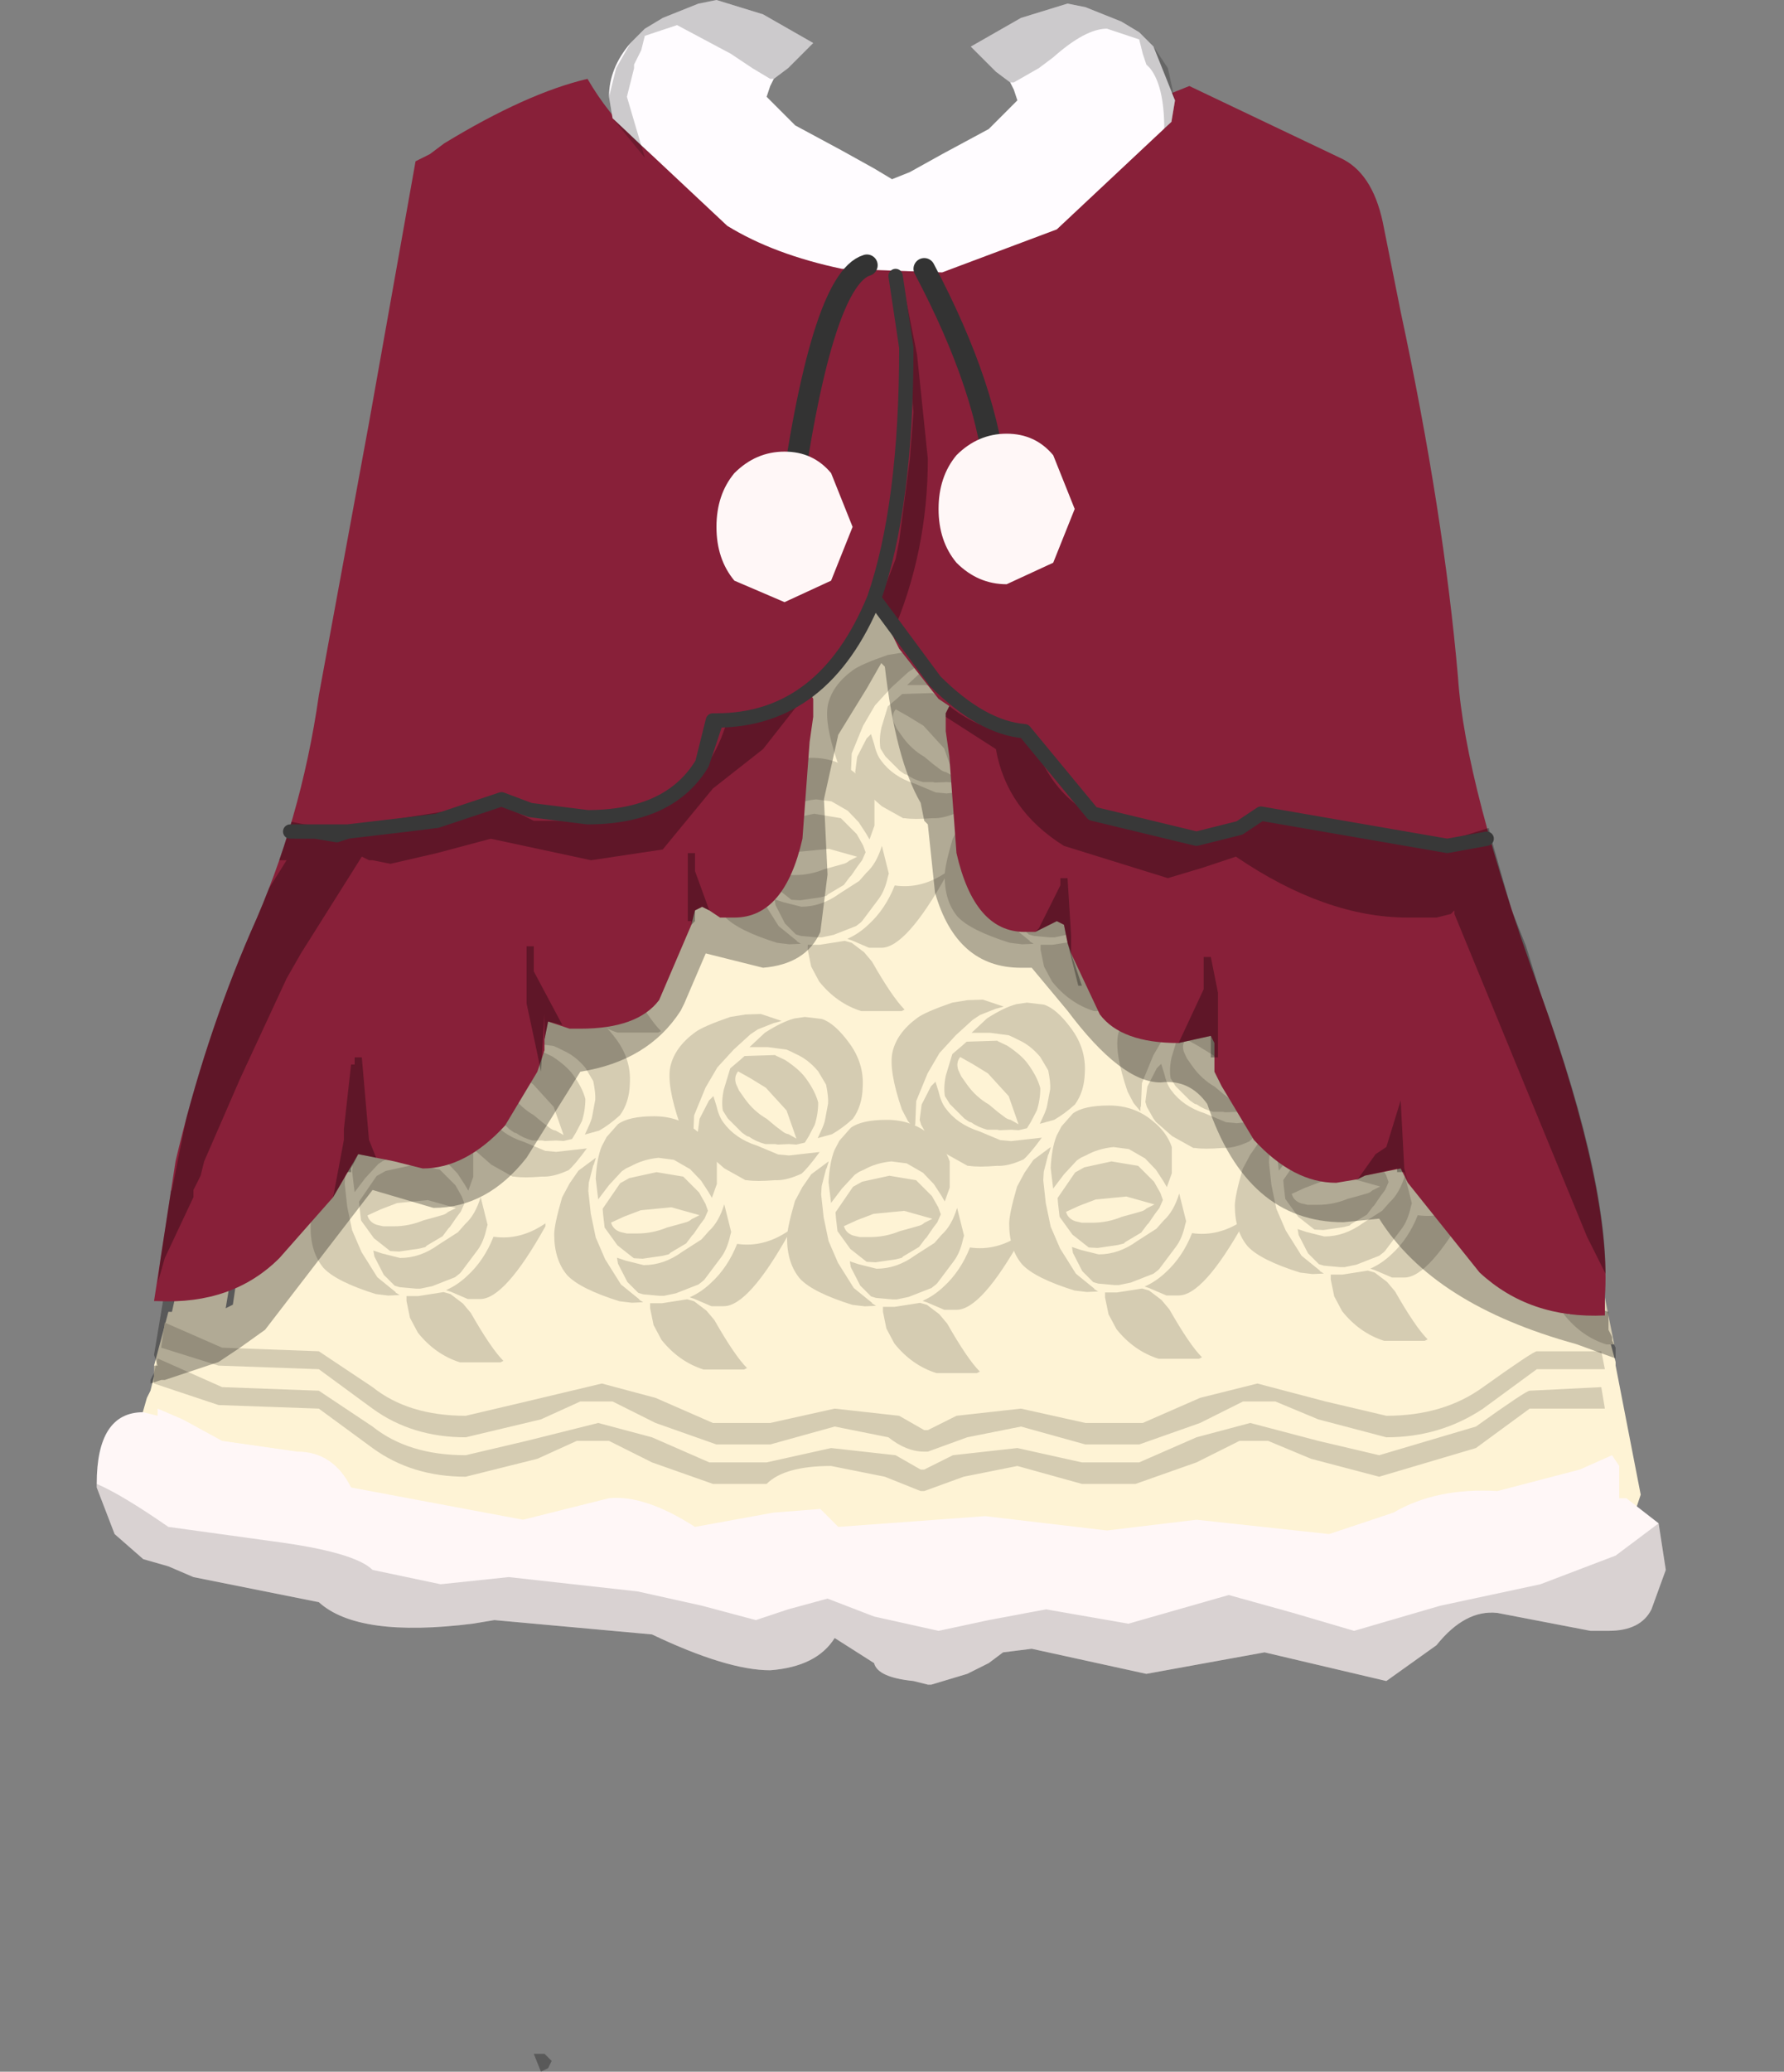 <svg xmlns="http://www.w3.org/2000/svg" xmlns:ffdec="https://www.free-decompiler.com/flash" xmlns:xlink="http://www.w3.org/1999/xlink" ffdec:objectType="frame" width="24.9" height="28.9"><rect width="100%" height="100%" fill="#808080" stroke="none"/><g transform="translate(2.4 -3)"><use ffdec:characterId="1" xlink:href="#a" width="21.05" height="17.2" transform="translate(-.55 8.65)"/><clipPath id="b"><path fill="#fef3d5" fill-rule="evenodd" d="m20.5 23.85-.15.45-.15.15-.6.25h-.15l-2.3.55-5.15.6-2.7-.15-2.7-.15q-3.7 0-5.5-1l-.5-.35-1.15-1 .25-.9-.15-.25.15-1.1L1 16.5v-.1l.05-.05h1.6l.5-.15.3-.2.2-.4q0-.6-.65-.65H1.85l1.45-2 .1-.15q2.05-2.85 3.3-3.65.75-.5 1.95-.5h3.4q1.2 0 1.95.5 1.25.8 3.3 3.65l.2.25.45 1.25.05.1.15.35q0 .35.35 1.15l.8 2.7.4 1.55.25.7.2 1q.15.65.4.9l-.2.2z"/></clipPath><g clip-path="url(#b)"><use ffdec:characterId="4" xlink:href="#c" width="35.65" height="36.3" transform="translate(.293 16.995)scale(.138)"/><use ffdec:characterId="4" xlink:href="#c" width="35.65" height="36.3" transform="translate(3.693 17.095)scale(.138)"/><use ffdec:characterId="4" xlink:href="#c" width="35.65" height="36.3" transform="translate(6.943 17.145)scale(.138)"/><use ffdec:characterId="4" xlink:href="#c" width="35.65" height="36.3" transform="translate(10.043 16.945)scale(.138)"/><use ffdec:characterId="4" xlink:href="#c" width="35.65" height="36.3" transform="translate(13.193 16.695)scale(.138)"/><use ffdec:characterId="4" xlink:href="#c" width="35.65" height="36.3" transform="translate(16.293 16.745)scale(.138)"/><use ffdec:characterId="4" xlink:href="#c" width="35.65" height="36.3" transform="translate(2.493 12.395)scale(.138)"/><use ffdec:characterId="4" xlink:href="#c" width="35.65" height="36.3" transform="translate(5.893 12.095)scale(.138)"/><use ffdec:characterId="4" xlink:href="#c" width="35.65" height="36.3" transform="translate(9.143 12.095)scale(.138)"/><use ffdec:characterId="4" xlink:href="#c" width="35.65" height="36.3" transform="translate(12.243 12.045)scale(.138)"/><use ffdec:characterId="4" xlink:href="#c" width="35.65" height="36.3" transform="translate(15.393 12.045)scale(.138)"/></g><use ffdec:characterId="5" xlink:href="#d" width="21.9" height="22.4" transform="translate(-1.05 4.1)"/><clipPath id="e"><path fill="#882039" fill-rule="evenodd" d="m14.2 4.2 2.1 1q.45.2.6.9l.25 1.25q.6 2.8.8 5.1l.2 1.15.15.5v.05l.1.5.3 1.05.2.5.2.65q1 2.75.9 4.2v.3q-1.05.05-1.75-.6l-1.1-1.45-.5.1-.4.1q-.6 0-1.15-.6l-.45-.75-.1-.3v-.15l-.05-.25-.45.1q-.8 0-1.1-.4-.3-.3-.5-1.25l-.1-.05-.45.15q-.7 0-.95-1.1l-.1-1.35-.05-.35v-.25l.05-.1-.15-.1-.55-.7-.1-.2-.05-.1-.15-.3-.05.05-.2.35-.55.7-.15.1.05.1V13l-.05.35-.1 1.35q-.25 1.1-.95 1.1l-.45-.15-.1.05-.5 1.25q-.3.4-1.1.4l-.45-.1-.05.25v.15l-.1.3-.45.75q-.55.6-1.15.6l-.4-.1-.5-.1-1.1 1.45q-.65.65-1.7.6h-.05l.3-1.95q.4-1.7 1.05-3.2.7-1.55.95-3.3l.7-3.8.65-3.65.1-.05.1-.05.2-.15q1.15-.7 2-.9Q6.9 6 10.1 6.55l.05.1h.1q2.7-.65 3.7-2.35z"/></clipPath><g clip-path="url(#e)"><use ffdec:characterId="7" xlink:href="#f" width="24.9" height="14" transform="translate(-2.4 6.95)"/></g><use ffdec:characterId="8" xlink:href="#g" width="16.9" height="28.9" transform="translate(1.55 3)"/></g><defs><path id="a" fill="#fef3d5" fill-rule="evenodd" d="m20.35 24.3-.15.15-.6.25h-.15l-2.3.55-5.15.6-2.7-.15-2.7-.15q-3.7 0-5.5-1l-.5-.35-1.15-1 .2-.7.05-.1.05-.2v-.15l.2-.75H0l.1-.45.05-.4q.05-.5.3-.55l.3.3.1.3v.15l-.1.6.1-.05.7-4.7-.2-.8.8-1.15h.15l.15-.05h.1l.2.05.55-.2.25-.35-.1-.1-.15.1-.05-.05-.2.1L3 14l-.25.2h-.2l-.1-.05.05-.1.9-1.25q2.05-2.85 3.3-3.65.75-.5 1.95-.5h3.4q1.2 0 1.95.5 1.25.8 3.3 3.65l.2.25.45 1.25v.15l.2.6.05.3q-.15.15-.15.45l-.05.15.1.3.4.25v.05l.4 1.5.25.7v.2l.15 1.25.3.3.25.25.05.2.1.5.15.55v.05l.35 1.8z" transform="translate(.55 -8.65)"/><path id="h" fill="#d5ccb2" fill-rule="evenodd" d="m1.75 5.25.7.2 1.25.95.8.95q2.05 3.6 3.3 4.85l-.3.15H3.4q-2.5-.8-4.25-3l-.8-1.5-.35-1.7v-.5h1.2zm10.3-6.95v.3q-4.1 7.35-6.6 7.35H4.2L2.45 5.2 2 5.05q1.15-.5 2.15-1.45Q5.85 2.05 6.8-.35q2.7.4 5.25-1.35M3.2-.8l.75-.85q1-.9 1.55-2.7l.7 2.8-.1.35Q5.8.2 5.15 1.05L3.5 3.25l-.15.15-.45.35-2.3.9-1.2.25h-.45l-1.65-.15-.5-.15-1.1-1.1-.95-1.85-.1-.6.75.25.15.05 1.8.45q2.05 0 3.9-1.35zM.8-2.3l.7-.2q.45-.1.7-.35l.8-.4-2.85-.8-3.1.3-1.7.65-1.3.6q.2.7.95.95l.65.15h1.05q1.55 0 3-.6zm2.8-2.1.25.7-.35.8-.45.6-.65.95-.15.15-.6.8-1.6.95L-.1.7l-.6.15-2.05.3-.9-.05L-5.3-.2-6.6-2l-.15-1.3-.05-.6 1.75-2.55.05-.05.9-.5 2.75-.6 2.7.45 1.6 1.6zm-.8-7.3q1.45 1.15 1.95 2.65v2.65L4.25-5l-.35-.6-.75-1.15-1.1-1.15L.4-8.85l-1.55-.2q-1.55.15-2.8.85l-.45.2-.45.3-1.3 1.4-1.1 1.45-.25-2.1q.1-2 .6-3.25l.5-.95 1.15-1.3q1.1-.8 3.65-.8t4.4 1.55m-26.3-6.95q.45-1.95 2.5-3.45.8-.6 3.55-1.55l1.55-.25 1.55-.05 2.1.7-.7.2H-13l-1.65.65-.75.5-1.7 1.55-1.65 1.8-1.2 2.05-1.15 2.8-.1 2.4h-.05v.45l-.7-.85-.6-1.15q-1.35-3.95-.95-5.8M-11.7-1.3q0-1 .8-3.75l.75-1.4.9-1.3 1.75-1.3V-9l-.2.65-.05.05-.45 1.75-.05.85.25 2.3.5 2.4.95 2.2 1.6 2.55 1.85 1.5v.05l.4.25-1.15.05-1.25-.15q-4-1.25-5.3-2.65-1.3-1.55-1.3-4.1m-5.15-15.55.3.65.6.85q.9 1.25 2.2 2l.9.75.6.45q.35.3.7.35l.8.45-1-2.85-2.1-2.3-1.55-.95-1.25-.7q-.45.55-.2 1.3m7.05-.6q.95 1.3 1.25 2.45 0 1.15-.35 2.25l-.6 1.15-.4.65-.85.2-.75-.05-1.15.05-.25-.05h-1q-.95-.25-1.65-.75l-.2-.05-.5-.35-1.45-1.45-.5-.8q-.15-.95.1-2.1l.65-2.15 1-.85.45-.4 3.1-.1.05.05.95.45q1.45.95 2.1 1.85m1.6-6q1.3.4 2.8 2.45t1.35 4.45q-.05 1.9-1 3.2-1.05.95-2.1 1.55l-1.45.4.3-.65q.4-.85.45-1.25l.3-1.6q.05-.65-.2-1.9l-.8-1.35q-1-1.2-2.25-1.75l-.5-.25-.45-.2-1.9-.25h-1.85l1.55-1.45q1.7-1.1 3-1.45l1.05-.15zM-20.6-11.3l-.15-.5.2-1.55.95-1.85.45-.45.25.8.05.15q.25 1.1.7 1.7 1.2 1.65 3.4 2.35l2.15.9 1.1.1 3.1-.35q-1.25 1.7-1.85 2.2l-.35.15q-1.3.55-2.35.5-1.85.15-2.8 0h-.15l-2.15-1.2-1.6-1.4-.05-.05-.25-.35z" transform="translate(23.6 23.95)"/><path id="f" fill-opacity=".302" fill-rule="evenodd" d="m22.05 13.45.45 1.15-.55-.45-.5-.05q-.85 0-1.95.8l-.4.35H19v.05h-.05l.05.1v.15l.25 1.3.5 1.55.3 1.35-.05.2.05.1.05.4v.5l-.35-.7-1.85-4.5v-.05l-.05.05-.2.05h-.4q-1.15 0-2.4-.85l-.45.15-.5.15-1.45-.45q-.8-.5-.95-1.35l-.7-.45v-.05l.05-.1q.5.4 1.15.4.4 1.4 2.1 1.4h.6l.5-.25 2.2.35.5-.05.8-.25.8-.8 2.55-.35zm-14.3-.4 1.05-.3-.55.7-.7.55-.7.85-1 .15-1.4-.3-.75.2-.65.15L2.8 15h-.05l-.1-.05-.85 1.35-.2.35-.65 1.4-.5 1.15-.05.2-.1.2v.1l-.4.85-.1.35.15-1.25.05-.05.25-1.25q.4-1.55.9-2.6l.2-.35.25-.4h-.1l-.3-.05-.65-.1h-.1l-.2-.15q-1.1-.8-1.95-.8l-.5.05-.2.2.25-1 2.4.3.8.8.45.2h.1l.25.05.5.05 2.2-.35.5.25h.6q1.7 0 2.1-1.4m2.45-6.1.2 1 .15 1.45q0 1.3-.5 2.45l-.05-.1-.15-.3.25-.65.05-.25.15-1.15.05-.65L10.2 7z" transform="translate(2.4 -6.95)"/><g id="d" fill-rule="evenodd"><path fill="#d5ccb2" d="m3.1 18.55-1.4-.05-.9-.3v-.15l.05-.2.9.4 1.35.05.75.5q.5.4 1.3.4L6 19l1-.25.75.2.8.35h.8l.9-.2.9.1.35.2h.05l.4-.2.9-.1.9.2h.8l.8-.35.75-.2.95.25.85.2 1.35-.4q.7-.5.75-.5l1-.05.05.3H20l-.75.55-1.35.4-.95-.25-.6-.25h-.4l-.6.3-.85.3h-.75l-.9-.25-.75.15-.55.2h-.05l-.5-.2-.75-.15q-.65 0-.9.25H8.6l-.85-.3-.6-.3H6.7l-.55.25-1 .25q-.75 0-1.3-.4zm0-.8.75.5q.5.4 1.3.4l.85-.2 1.05-.25.75.2.8.35h.8l.9-.2.9.1.35.2h.05l.4-.2.9-.1.9.2h.8l.8-.35.8-.2.95.25.85.2q.8 0 1.35-.4.7-.5.75-.5h.9l.05.25h-.95l-.75.55q-.6.4-1.35.4l-.95-.25-.6-.25H16l-.6.3-.85.3h-.75l-.9-.25-.75.15-.55.2h-.05q-.25 0-.5-.2l-.75-.15-.9.25h-.75l-.85-.3-.6-.3h-.45l-.55.25-1.05.25q-.75 0-1.3-.4L3.1 18l-1.4-.05-.8-.25.05-.35.8.35z"/><path fill-opacity=".302" d="M11.75 6.4q.5.05 1.7 1l.35.2.25.25.25.2q.7.2 2.05 1l.4.25.1.05q1.35.8 2.4 1.95-.15.15-.15.4l-.05.15.1.3.4.25v.05l.4 1.5.25.7v.2l.3 2.1.05.3.05-.2.5.15v.25l.05.1v.05l.05.1v.15l-.55-.2q-2-.55-2.75-1.75l-.5.05q-1.35 0-1.9-1.65-.25-.35-.65-.3-.55 0-1.3-1l-.5-.6h-.15q-.9 0-1.2-1.05l-.1-.95-.05-.05-.05-.25q-.35-.6-.5-1.9l-.05-.05-.2.35-.4.65-.2.9.05 1.05-.1.8q-.2.45-.8.5l-.8-.2-.3.7-.05.1q-.45.7-1.4.85L6 15.05q-.55.7-1.3.7l-.85-.25-1.5 1.95-.35.25-.3.2-.75.25H.9l-.15.05v-.05l.05-.1v-.1h.05L.8 17.8l.15-.9h.65q0-.15.35-.15l.65-4.35-.15-.7.8-1.25h.1l.15-.05h.1l.2.05.55-.2.25-.35-.1-.1-.15.1-.05-.05-.2.1-.05-.05-.25.2h-.2l-.1-.05.05-.05.25-.4.6-.45Q8.55 6.1 9.15 6.1l.45.1h.65q.35-.45 1.5.2"/><path fill="#fff7f7" d="m21.8 20.15.1.65-.2.55q-.15.3-.6.3h-.25l-1.3-.25q-.45-.05-.85.45l-.7.5-1.7-.4-1.65.3-1.6-.35-.4.05-.2.15-.3.15-.5.15h-.05l-.2-.05q-.5-.05-.55-.25l-.55-.35q-.25.4-.9.45-.6 0-1.65-.5l-2.2-.2-.3.05q-1.6.2-2.15-.3l-1.75-.35-.35-.15-.35-.1-.4-.35-.25-.65v-.05q0-1 .65-1l.2.05v-.1l.35.15.55.3 1.05.15q.5 0 .75.5l2.4.45 1.2-.3q.5-.05 1.2.4l1.1-.2.65-.05.25.25 2.05-.15 1.7.2 1.25-.15 1.85.2.9-.3q.6-.35 1.45-.3l1.15-.3.45-.2.1.15v.45h.1z"/><path fill-opacity=".149" d="m20.85 21.65-1.3-.25q-.45-.05-.85.45l-.7.5-1.7-.4-1.65.3-1.6-.35-.4.05-.2.15-.3.15-.5.15h-.05l-.2-.05q-.5-.05-.55-.25l-.55-.35q-.25.4-.9.45-.6 0-1.65-.5l-2.2-.2-.3.05q-1.6.2-2.15-.3l-1.75-.35-.35-.15-.35-.1-.4-.35-.25-.65v-.05q.35.15 1 .6l1.45.2q1.15.15 1.4.4l.95.2.95-.1 1.8.2.9.2.75.2.45-.15.55-.15.65.25.9.2.7-.15.8-.15 1.15.2.7-.2.7-.2.9.25.85.25 1.2-.35 1.4-.3 1.05-.4.6-.45.1.65-.2.55q-.15.3-.6.3h-.25"/><path fill="#882039" d="m17.95 2 .25 1.25q.6 2.8.8 5.1.1 1.5 1.15 4.4 1 2.8.9 4.25v.25q-1.05.05-1.75-.6l-.8-1-.2-.25-.1-.2-.5.1-.1.05-.3.05q-.6 0-1.15-.6l-.45-.75-.1-.2v-.4l-.05-.1-.45.1q-.8 0-1.1-.4l-.4-.85-.05-.15-.05-.25-.1-.05-.3.15h-.15q-.7 0-.95-1.1l-.1-1.35-.05-.35v-.25l.05-.1-.15-.1-.55-.7-.1-.2-.05-.1-.15-.3-.05.05-.2.35-.55.7-.15.1.05.1v.25l-.05.35-.1 1.35q-.25 1.1-.95 1.1h-.2l-.15-.1-.1-.05-.1.05-.05.2-.45 1.05q-.3.4-1.1.4H6.6l-.3-.1-.05.25v.15l-.1.3-.45.75q-.55.6-1.15.6l-.4-.1-.25-.05-.25-.05-.35.6-.75.85q-.65.65-1.7.6H.8l.3-1.95q.4-1.7 1.05-3.2.7-1.55.95-3.3l.7-3.8.65-3.65.1-.05.1-.05.2-.15Q6 .2 6.85 0q1.1 1.9 4.3 2.45l.05.1h.1Q14 1.9 15 .2l.25-.1 2.1 1q.45.2.6.9"/></g><g id="g"><path fill="#fffcff" fill-rule="evenodd" d="m10.25 1.4-.05-.15-.05-.1-.2-.15L9.6.65l.7-.4.65-.2.25.05.5.2.25.15.2.2.3.75-.05.3-1.6 1.5-1.6.6-1.4-.05q-.95-.2-1.6-.6l-1.6-1.5-.05-.3q0-.4.3-.75l.2-.2.25-.15.5-.2.25-.05.65.2.7.4-.35.35-.2.15-.05.1-.05.15.4.4.65.35.45.25.25.15.25-.1.45-.25.65-.35z"/><path fill-opacity=".302" fill-rule="evenodd" d="m5.75 12.15.2.55-.1-.05-.1.05v.15l-.05.05v-.05h-.05v-.95h.1zm-2.1 2-.05.8-.05-.25-.15-.7v-.8h.1v.35l.4.75-.2-.05-.05.25zm-2.55.6.1 1.15.1.25-.25-.05-.1.2v.05H.9l-.2.35.15-.8v-.15l.1-.9H1v-.1zm-.1.45v.25zm9.85-2.95h.1l.05.8v.25l.15.45h-.05l-.15-.6-.05-.25-.1-.05-.3.15.05-.05.3-.6zm2.1 1.1.1.5v.9h-.1v-.3l-.45.1.35-.75v-.45zm2.3 2.75.15-.1.2-.65.05.95.05.2-.05-.15h-.1v-.05l-.45.1-.1.05zM3.7 28.85l-.1.05-.1-.25h.15l.1.1z"/><path fill="none" stroke="#383838" stroke-linecap="round" stroke-linejoin="round" stroke-width=".2" d="m16.8 11.7-.55.1-2.6-.45-.3.2-.6.15-1.45-.35-.95-1.15q-.6-.05-1.25-.7l-.85-1.15q-.7 1.7-2.2 1.7l-.2.6q-.45.75-1.6.75l-.8-.1-.4-.15-.9.3-.4.05-.85.1-.15.05-.3-.05H.1m5.75-.95.15-.6h.05M.45 11.6h-.1.55m7.35-3.25q.45-1.3.45-3.5l-.15-1"/><path fill-opacity=".2" fill-rule="evenodd" d="M10.2 1.15h-.05L9.95 1 9.9.95l-.3-.3.7-.4.65-.2.25.05.5.2.25.15.2.2.2.3.1.45-.05.3-.1.1q0-.6-.2-.85L12.05.9 12 .75l-.05-.2L11.5.4q-.3 0-.75.4l-.2.15zM4.9.9v.05l-.1.4.25.85-.45-.55-.05-.3.1-.4.2-.35.2-.2.25-.15.5-.2.25-.05.65.2.7.4-.35.35-.2.15H6.8L6.55.95l-.3-.2-.75-.4-.45.15L5 .7z"/><path fill="none" stroke="#333" stroke-linecap="round" stroke-linejoin="round" stroke-width=".3" d="M8.95 3.75q.9 1.7 1 3M8.15 3.7q-.65.2-1.1 3.55"/><path fill="#fff7f7" fill-rule="evenodd" d="M9.15 7.1q0-.45.25-.75.3-.3.7-.3t.65.3l.3.75-.3.75-.65.3q-.4 0-.7-.3-.25-.3-.25-.75m-3.1.25q0-.45.25-.75.3-.3.7-.3t.65.3l.3.75-.3.75-.65.3-.7-.3q-.25-.3-.25-.75"/></g><use ffdec:characterId="3" xlink:href="#h" id="c" width="35.65" height="36.3"/></defs></svg>